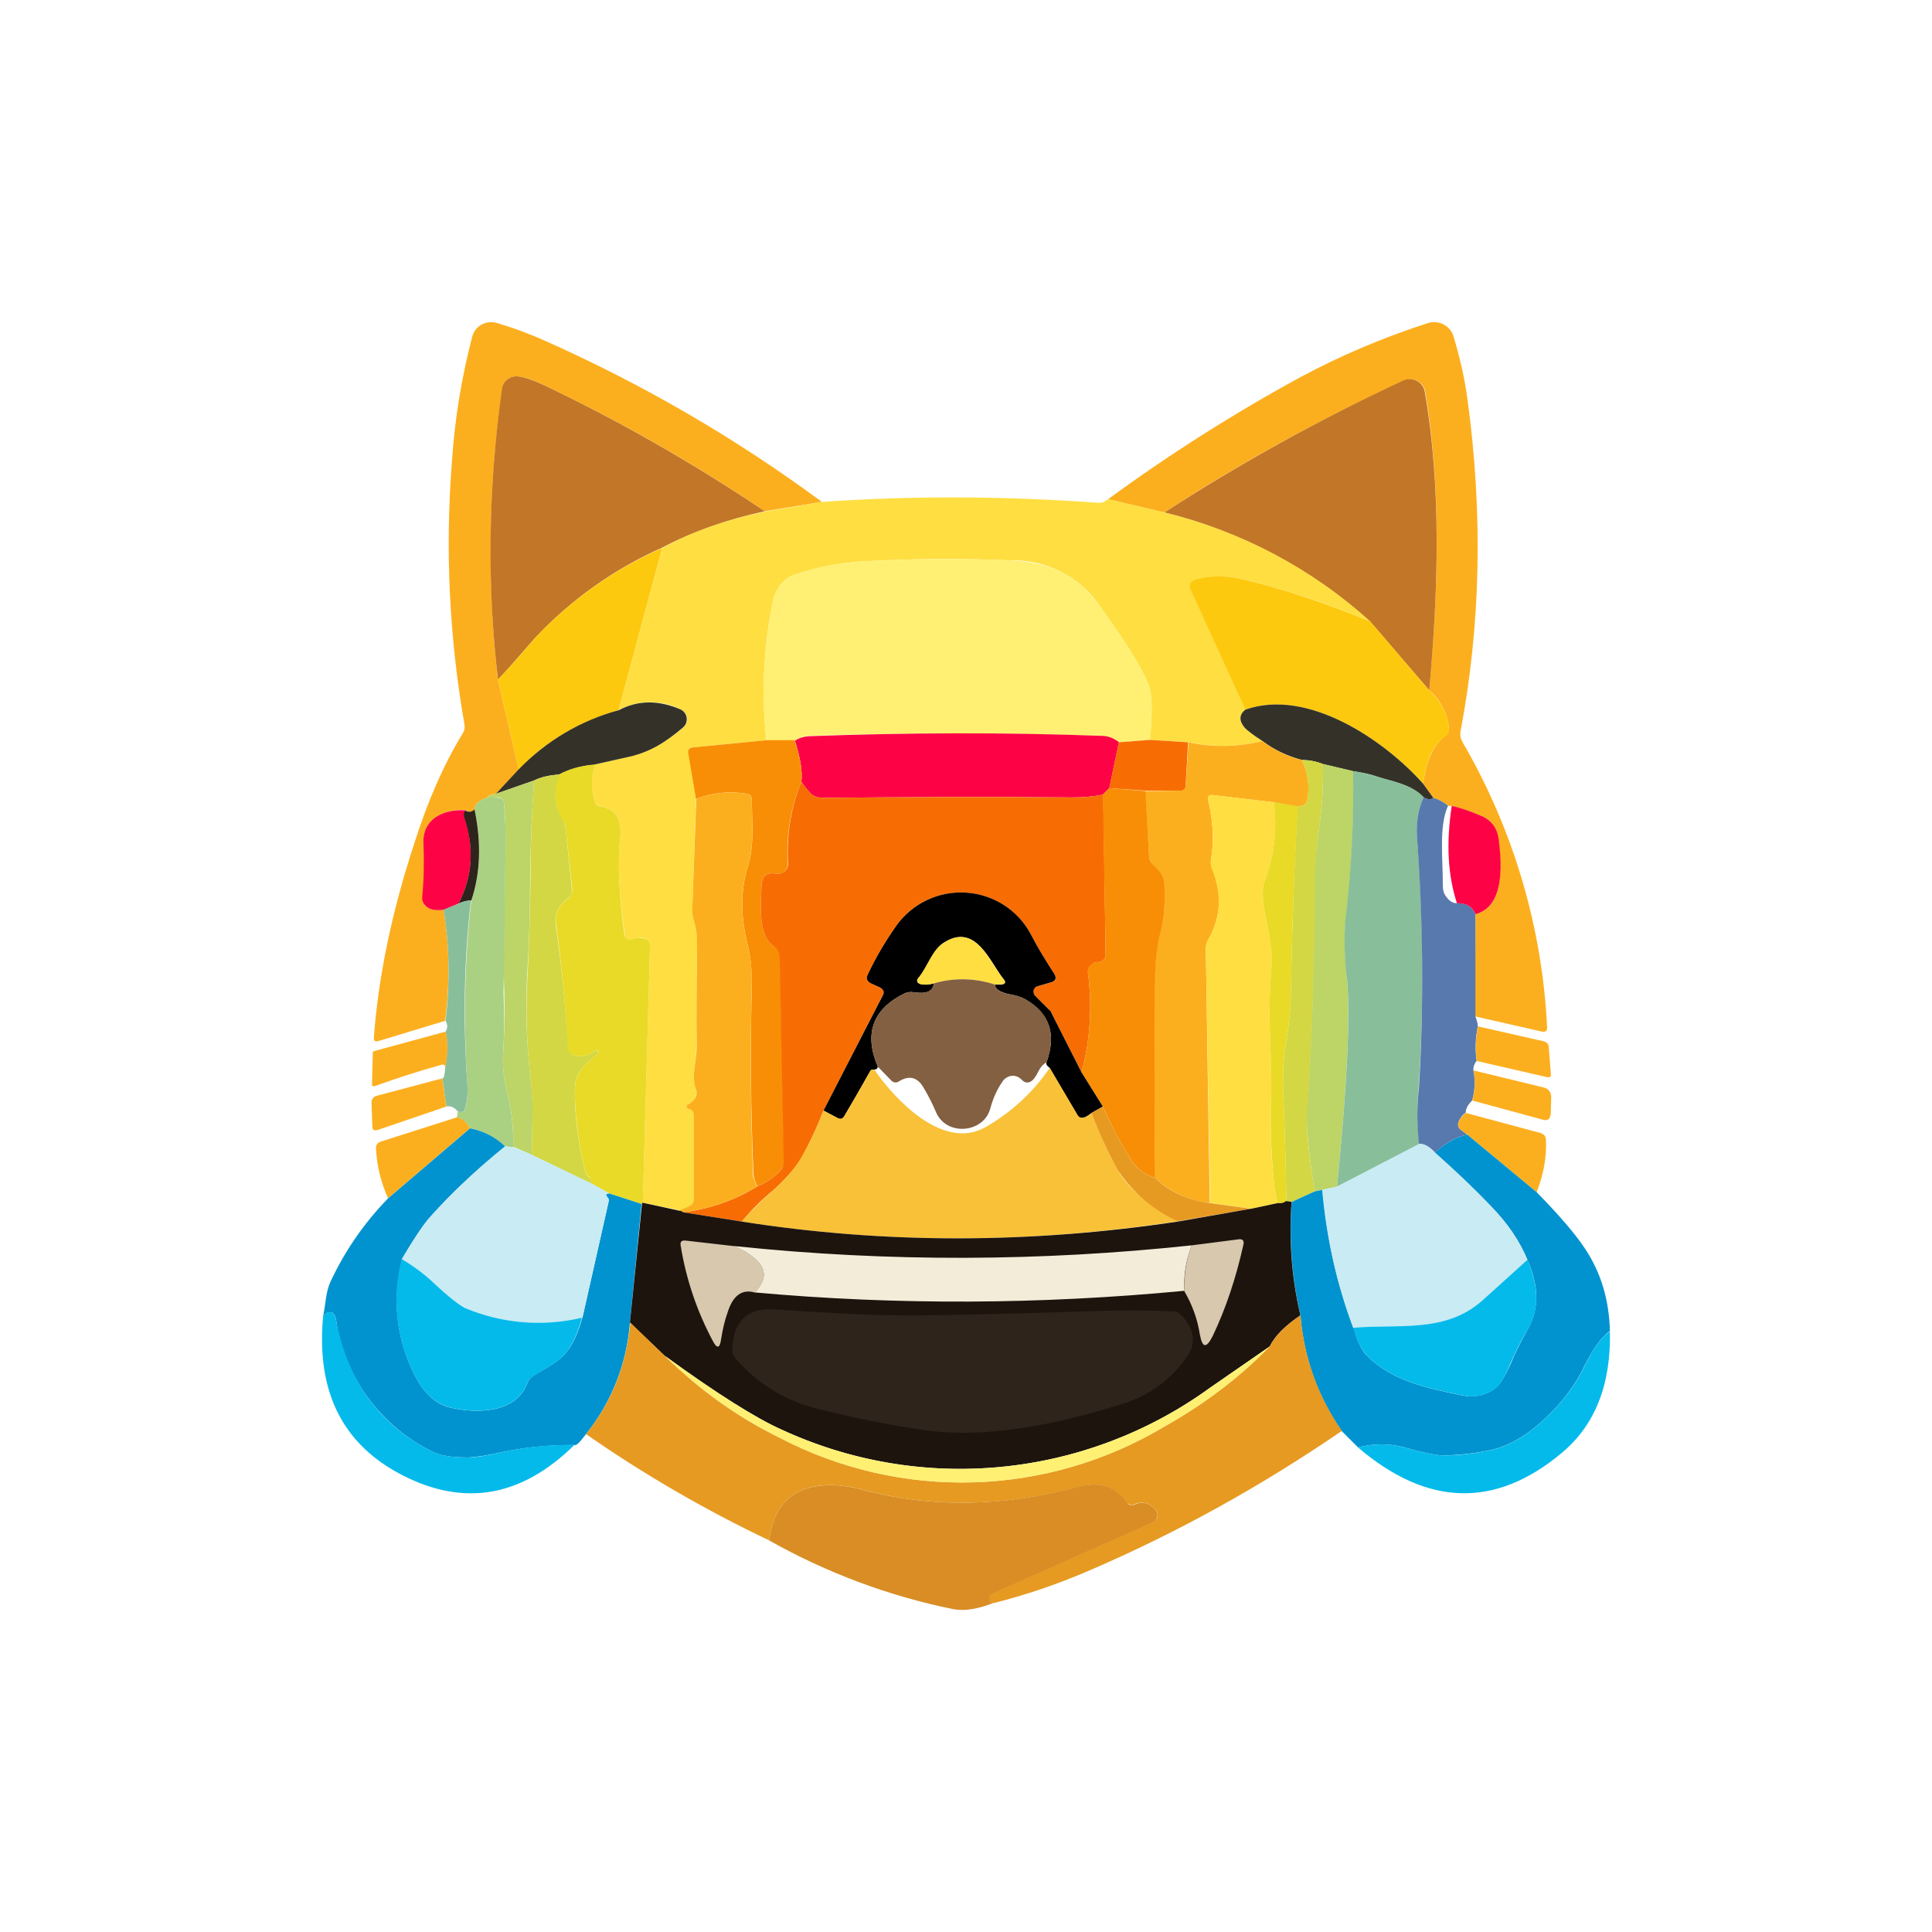<svg width="24" height="24" viewBox="0 0 24 24" fill="none" xmlns="http://www.w3.org/2000/svg">
<rect x="0" y="0" width="24" height="24" fill="#333333" stroke="none"/>
<g clip-path="url(#clip0_328_54619)">
<path d="M24 0H0V24H24V0Z" fill="white"/>
<path d="M10.2 6.236L9.5 6.351C8.628 5.761 7.712 5.238 6.76 4.786C6.63 4.721 6.525 4.686 6.435 4.676C6.389 4.671 6.342 4.683 6.305 4.711C6.287 4.725 6.272 4.743 6.261 4.762C6.25 4.782 6.243 4.804 6.24 4.826C6.067 6.024 6.049 7.239 6.185 8.441L6.445 9.561L6.16 9.861C6.139 9.861 6.117 9.865 6.097 9.873C6.077 9.882 6.06 9.895 6.045 9.911C5.945 9.946 5.895 9.991 5.895 10.061C5.855 10.091 5.815 10.091 5.785 10.061C5.51 10.046 5.245 10.181 5.26 10.476C5.277 10.716 5.274 10.957 5.25 11.196L5.275 11.246C5.325 11.296 5.405 11.316 5.51 11.301C5.585 11.751 5.59 12.211 5.53 12.681L4.705 12.931C4.66 12.946 4.64 12.931 4.645 12.881C4.7 12.136 4.865 11.336 5.145 10.481C5.315 9.946 5.515 9.491 5.745 9.116C5.768 9.082 5.777 9.041 5.77 9.001C5.58 7.919 5.528 6.817 5.615 5.721C5.65 5.196 5.735 4.686 5.865 4.186C5.873 4.155 5.886 4.126 5.905 4.1C5.924 4.075 5.948 4.053 5.975 4.036C6.004 4.019 6.037 4.008 6.07 4.004C6.104 4 6.138 4.002 6.17 4.011C6.37 4.071 6.565 4.141 6.765 4.231C7.981 4.771 9.135 5.441 10.205 6.231L10.2 6.236ZM18.324 12.626L18.329 11.356C18.599 11.286 18.694 10.966 18.609 10.406C18.603 10.348 18.581 10.292 18.546 10.245C18.511 10.199 18.463 10.163 18.409 10.141C18.274 10.081 18.149 10.041 18.034 10.011H17.989C17.944 9.971 17.884 9.936 17.804 9.911L17.679 9.736C17.714 9.451 17.809 9.251 17.954 9.141C17.97 9.131 17.982 9.117 17.99 9.1C17.998 9.083 18.001 9.065 17.999 9.046C17.982 8.864 17.894 8.695 17.754 8.576C17.864 7.351 17.909 6.071 17.704 4.866C17.699 4.838 17.688 4.81 17.671 4.787C17.653 4.763 17.63 4.744 17.604 4.731C17.578 4.718 17.549 4.711 17.519 4.711C17.49 4.711 17.461 4.718 17.434 4.731C16.379 5.216 15.384 5.766 14.464 6.366L13.765 6.201C14.524 5.646 15.318 5.141 16.144 4.691C16.644 4.421 17.174 4.196 17.744 4.011C17.79 3.998 17.839 3.997 17.885 4.011C17.931 4.024 17.973 4.05 18.004 4.086C18.029 4.111 18.044 4.141 18.054 4.171C18.134 4.436 18.194 4.696 18.229 4.956C18.424 6.386 18.394 7.761 18.144 9.081C18.134 9.131 18.144 9.176 18.169 9.221C18.799 10.303 19.16 11.52 19.219 12.771C19.219 12.806 19.199 12.821 19.159 12.816L18.324 12.626Z" fill="#FCAF1E"/>
<path d="M9.5 6.351C9.02 6.456 8.6 6.606 8.23 6.801C7.634 7.065 7.097 7.446 6.65 7.921C6.42 8.186 6.266 8.361 6.186 8.441C6.046 7.251 6.066 6.046 6.236 4.826C6.245 4.776 6.271 4.736 6.306 4.711C6.324 4.697 6.345 4.687 6.367 4.681C6.389 4.675 6.413 4.673 6.435 4.676C6.52 4.686 6.635 4.726 6.76 4.786C7.705 5.236 8.615 5.756 9.5 6.351ZM17.755 8.576L17.025 7.726C16.298 7.067 15.418 6.6 14.465 6.366C15.39 5.766 16.38 5.216 17.434 4.726C17.461 4.714 17.49 4.709 17.518 4.71C17.547 4.711 17.576 4.718 17.601 4.732C17.627 4.745 17.649 4.764 17.666 4.788C17.683 4.811 17.694 4.838 17.699 4.866C17.909 6.066 17.864 7.351 17.755 8.576Z" fill="#C27627"/>
<path d="M13.77 6.201L14.464 6.366C15.417 6.598 16.297 7.063 17.024 7.721C16.533 7.512 16.027 7.342 15.509 7.211C15.296 7.151 15.071 7.146 14.854 7.196C14.841 7.199 14.829 7.206 14.819 7.214C14.809 7.223 14.8 7.234 14.794 7.246C14.789 7.257 14.786 7.27 14.786 7.283C14.786 7.296 14.789 7.309 14.794 7.321L15.469 8.815C15.394 8.875 15.389 8.95 15.459 9.035C15.484 9.065 15.559 9.125 15.684 9.205C15.383 9.28 15.068 9.285 14.764 9.22L14.284 9.19C14.319 8.85 14.314 8.621 14.264 8.496C14.184 8.296 13.984 7.976 13.675 7.546C13.552 7.36 13.383 7.208 13.186 7.106C12.988 7.004 12.767 6.954 12.545 6.961C11.921 6.934 11.297 6.939 10.675 6.976C10.415 6.995 10.158 7.045 9.91 7.126C9.73 7.176 9.625 7.311 9.59 7.526C9.483 8.076 9.459 8.638 9.52 9.195L8.605 9.285C8.56 9.285 8.545 9.315 8.555 9.355L8.645 9.925L8.6 11.315C8.6 11.355 8.605 11.39 8.62 11.43C8.645 11.52 8.66 11.605 8.66 11.69C8.65 12.15 8.65 12.59 8.65 13C8.65 13.185 8.585 13.36 8.645 13.53C8.655 13.575 8.65 13.61 8.63 13.65C8.609 13.681 8.58 13.706 8.545 13.72C8.53 13.725 8.525 13.735 8.53 13.75C8.535 13.765 8.545 13.77 8.555 13.775C8.6 13.785 8.62 13.815 8.62 13.86V14.895C8.62 14.935 8.6 14.965 8.56 14.985L8.44 15.035L7.985 14.94L8.075 11.75C8.075 11.695 8.045 11.66 7.985 11.65C7.935 11.65 7.89 11.65 7.845 11.665C7.795 11.68 7.765 11.66 7.76 11.605C7.69 11.12 7.67 10.72 7.705 10.405C7.725 10.18 7.65 10.05 7.465 10.02C7.448 10.018 7.431 10.011 7.418 9.999C7.404 9.988 7.395 9.972 7.39 9.955C7.34 9.81 7.34 9.655 7.39 9.495L7.77 9.41C8.07 9.35 8.265 9.22 8.485 9.04C8.503 9.026 8.517 9.006 8.526 8.984C8.534 8.962 8.537 8.939 8.533 8.915C8.53 8.892 8.52 8.87 8.506 8.852C8.491 8.834 8.472 8.819 8.45 8.81C8.331 8.751 8.199 8.722 8.066 8.723C7.933 8.725 7.803 8.758 7.685 8.82L8.23 6.806C8.595 6.606 9.02 6.456 9.5 6.356L10.2 6.236C11.325 6.156 12.47 6.161 13.645 6.246C13.669 6.246 13.69 6.246 13.709 6.236L13.77 6.201Z" fill="#FFDE41"/>
<path d="M8.229 6.801L7.684 8.821C7.175 8.971 6.76 9.221 6.445 9.561L6.185 8.441C6.265 8.361 6.42 8.191 6.65 7.921C7.097 7.447 7.634 7.068 8.229 6.806V6.801Z" fill="#FDC90E"/>
<path d="M14.285 9.191L13.9 9.221C13.837 9.172 13.76 9.144 13.68 9.141C12.465 9.101 11.255 9.101 10.04 9.141C9.98 9.146 9.923 9.167 9.875 9.201L9.525 9.196C9.455 8.721 9.475 8.161 9.59 7.526C9.625 7.311 9.735 7.176 9.91 7.126C10.16 7.041 10.41 6.996 10.675 6.976C11.297 6.939 11.921 6.934 12.545 6.961C13.05 6.981 13.38 7.141 13.675 7.546C13.985 7.976 14.185 8.296 14.264 8.496C14.315 8.621 14.32 8.851 14.285 9.196V9.191Z" fill="#FFF073"/>
<path d="M17.024 7.721L17.754 8.576C17.904 8.716 17.984 8.876 17.999 9.046C18.002 9.065 18 9.085 17.992 9.103C17.984 9.12 17.971 9.135 17.954 9.146C17.804 9.251 17.714 9.446 17.679 9.736C17.199 9.196 16.244 8.541 15.469 8.816L14.789 7.321C14.784 7.309 14.781 7.296 14.781 7.283C14.781 7.271 14.784 7.258 14.789 7.246C14.796 7.233 14.805 7.222 14.816 7.214C14.828 7.205 14.841 7.199 14.854 7.196C15.054 7.146 15.269 7.146 15.504 7.211C16.004 7.336 16.504 7.506 17.024 7.721Z" fill="#FDC90E"/>
<path d="M7.39 9.501C7.235 9.509 7.083 9.55 6.945 9.621C6.815 9.631 6.71 9.656 6.635 9.695L6.16 9.861L6.44 9.561C6.782 9.205 7.214 8.949 7.69 8.821C7.925 8.696 8.18 8.696 8.45 8.811C8.471 8.82 8.49 8.834 8.504 8.853C8.518 8.871 8.527 8.893 8.53 8.916C8.533 8.939 8.53 8.963 8.522 8.985C8.513 9.007 8.498 9.026 8.48 9.041C8.265 9.221 8.07 9.351 7.77 9.411L7.39 9.496V9.501ZM17.679 9.736L17.804 9.91C17.779 9.936 17.739 9.936 17.684 9.905C17.534 9.741 17.279 9.706 17.119 9.651C17.019 9.616 16.919 9.596 16.814 9.581L16.434 9.491C16.359 9.461 16.269 9.441 16.174 9.441C15.989 9.391 15.829 9.316 15.684 9.206C15.559 9.126 15.484 9.066 15.459 9.036C15.389 8.951 15.394 8.876 15.469 8.816C16.244 8.541 17.199 9.196 17.679 9.736Z" fill="#343228"/>
<path d="M13.9 9.221L13.78 9.791L13.7 9.871C13.58 9.896 13.45 9.906 13.305 9.906C12.285 9.896 11.265 9.901 10.245 9.911C10.165 9.911 10.11 9.896 10.075 9.861C10.031 9.814 9.991 9.764 9.955 9.711C9.97 9.591 9.945 9.421 9.875 9.201C9.93 9.166 9.985 9.151 10.04 9.146C11.255 9.101 12.465 9.096 13.68 9.141C13.765 9.141 13.84 9.171 13.9 9.221Z" fill="#FE0246"/>
<path d="M9.52 9.195H9.87C9.945 9.42 9.97 9.59 9.955 9.71C9.822 10.031 9.764 10.378 9.785 10.725C9.786 10.752 9.779 10.779 9.763 10.802C9.748 10.825 9.726 10.841 9.7 10.85C9.682 10.854 9.663 10.854 9.645 10.85C9.525 10.835 9.465 10.88 9.46 11C9.455 11.215 9.405 11.61 9.61 11.75C9.633 11.765 9.653 11.786 9.667 11.81C9.681 11.835 9.689 11.862 9.69 11.89L9.74 14.435C9.74 14.475 9.725 14.505 9.7 14.535C9.62 14.625 9.52 14.69 9.41 14.735C9.383 14.689 9.366 14.638 9.36 14.585C9.325 13.77 9.32 12.985 9.34 12.225C9.34 12.045 9.325 11.87 9.28 11.705C9.2 11.37 9.2 11.055 9.29 10.765C9.375 10.495 9.34 10.215 9.34 9.935C9.34 9.89 9.315 9.865 9.275 9.86C9.063 9.824 8.845 9.846 8.645 9.925L8.55 9.355C8.545 9.315 8.56 9.29 8.605 9.285L9.52 9.195Z" fill="#F88E05"/>
<path d="M14.284 9.191L14.759 9.221L14.729 9.761C14.729 9.801 14.704 9.821 14.669 9.821H14.224L13.779 9.791L13.899 9.221L14.284 9.191Z" fill="#F76D04"/>
<path d="M15.683 9.206C15.829 9.316 15.988 9.396 16.173 9.441C16.248 9.601 16.273 9.771 16.238 9.951C16.228 9.991 16.188 10.011 16.118 10.021L15.823 9.966L15.063 9.876C15.014 9.876 14.998 9.891 15.008 9.941C15.068 10.191 15.084 10.441 15.043 10.676C15.038 10.716 15.043 10.756 15.059 10.796C15.184 11.106 15.168 11.396 15.008 11.676C14.989 11.709 14.978 11.747 14.979 11.786L15.028 14.945C14.774 14.918 14.535 14.807 14.348 14.631C14.338 13.786 14.344 12.946 14.348 12.111C14.348 11.926 14.373 11.751 14.414 11.591C14.463 11.401 14.479 11.191 14.463 10.971C14.459 10.866 14.393 10.811 14.323 10.741C14.294 10.712 14.276 10.673 14.274 10.631L14.224 9.826L14.668 9.821C14.704 9.821 14.723 9.801 14.729 9.761L14.764 9.221C15.063 9.286 15.373 9.281 15.683 9.206Z" fill="#FCAF1E"/>
<path d="M16.174 9.441C16.274 9.441 16.359 9.461 16.434 9.491C16.439 9.726 16.429 9.956 16.399 10.186C16.359 10.476 16.339 10.706 16.339 10.876C16.339 11.881 16.299 12.886 16.239 13.891C16.224 14.016 16.259 14.321 16.329 14.801L16.044 14.931L15.979 14.921C15.974 14.456 15.959 13.991 15.939 13.531C15.934 13.336 15.944 13.146 15.974 12.961C16.014 12.711 16.034 12.521 16.034 12.396C16.049 11.596 16.074 10.806 16.119 10.021C16.189 10.011 16.229 9.991 16.239 9.951C16.269 9.771 16.249 9.601 16.174 9.441Z" fill="#D3D743"/>
<path d="M7.39 9.501C7.34 9.656 7.34 9.811 7.39 9.956C7.4 9.996 7.425 10.016 7.465 10.021C7.65 10.051 7.725 10.181 7.705 10.406C7.67 10.721 7.69 11.121 7.755 11.606C7.765 11.656 7.795 11.681 7.845 11.666C7.895 11.651 7.94 11.646 7.99 11.656C8.045 11.661 8.075 11.696 8.075 11.756L7.985 14.941L7.97 14.956L7.57 14.826L7.35 14.706C7.352 14.691 7.35 14.676 7.345 14.662C7.339 14.648 7.331 14.636 7.32 14.626C7.292 14.599 7.272 14.564 7.265 14.526C7.187 14.208 7.145 13.883 7.14 13.556C7.14 13.311 7.27 13.221 7.43 13.081L7.435 13.071C7.436 13.068 7.436 13.065 7.436 13.063C7.435 13.06 7.434 13.057 7.433 13.055C7.432 13.053 7.43 13.051 7.427 13.049C7.425 13.047 7.423 13.046 7.42 13.046L7.405 13.051C7.29 13.126 7.19 13.141 7.11 13.101C7.092 13.091 7.076 13.077 7.066 13.059C7.055 13.042 7.05 13.021 7.05 13.001C7.026 12.499 6.979 11.998 6.91 11.501C6.885 11.346 6.935 11.251 7.06 11.161C7.095 11.131 7.11 11.091 7.11 11.046L7.025 10.281C7.022 10.252 7.011 10.225 6.995 10.201C6.94 10.116 6.907 10.018 6.898 9.917C6.889 9.816 6.905 9.714 6.945 9.621C7.07 9.551 7.22 9.511 7.39 9.496V9.501Z" fill="#E8DA26"/>
<path d="M16.434 9.491L16.814 9.581C16.821 10.211 16.788 10.841 16.714 11.466C16.694 11.616 16.704 11.856 16.734 12.196C16.774 12.626 16.734 13.471 16.609 14.741L16.424 14.781L16.329 14.801C16.259 14.321 16.229 14.016 16.234 13.891C16.299 12.891 16.334 11.881 16.334 10.876C16.334 10.706 16.359 10.476 16.399 10.186C16.429 9.956 16.439 9.726 16.434 9.491Z" fill="#BDD467"/>
<path d="M16.814 9.581C16.915 9.596 17.014 9.616 17.114 9.651C17.279 9.701 17.529 9.741 17.684 9.901C17.619 10.061 17.589 10.226 17.604 10.406C17.684 11.436 17.689 12.466 17.624 13.496C17.599 13.734 17.602 13.974 17.634 14.211L16.609 14.741C16.735 13.471 16.774 12.626 16.735 12.191C16.704 11.951 16.695 11.708 16.709 11.466C16.784 10.851 16.819 10.221 16.809 9.581L16.814 9.581Z" fill="#89BE9B"/>
<path d="M6.95 9.621C6.87 9.836 6.885 10.031 7 10.201L7.025 10.281L7.105 11.046C7.11 11.096 7.095 11.131 7.055 11.161C6.935 11.251 6.885 11.346 6.905 11.501C6.98 12.011 7.025 12.511 7.055 13.001C7.055 13.046 7.075 13.076 7.11 13.101C7.19 13.141 7.29 13.126 7.405 13.051H7.43V13.081C7.27 13.221 7.135 13.311 7.14 13.556C7.14 13.886 7.185 14.206 7.265 14.531C7.27 14.566 7.29 14.601 7.315 14.626C7.345 14.646 7.355 14.676 7.35 14.706L6.605 14.346L6.615 13.861C6.615 13.711 6.61 13.551 6.59 13.396C6.54 12.961 6.528 12.523 6.555 12.086C6.575 11.691 6.585 11.296 6.59 10.896C6.59 10.501 6.605 10.096 6.635 9.696C6.71 9.656 6.815 9.631 6.945 9.621H6.95Z" fill="#D3D743"/>
<path d="M6.635 9.695C6.605 10.095 6.59 10.5 6.585 10.895C6.585 11.295 6.575 11.695 6.55 12.085C6.525 12.525 6.54 12.96 6.59 13.395C6.61 13.55 6.62 13.705 6.615 13.86L6.605 14.345L6.375 14.245C6.382 14.033 6.36 13.821 6.31 13.615C6.26 13.425 6.24 13.25 6.25 13.095C6.271 12.754 6.272 12.412 6.255 12.07L6.28 10.525C6.28 10.32 6.28 10.135 6.26 9.975C6.26 9.935 6.235 9.91 6.195 9.905C6.145 9.905 6.095 9.905 6.045 9.915C6.059 9.898 6.076 9.885 6.096 9.875C6.116 9.866 6.138 9.86 6.16 9.86L6.635 9.695Z" fill="#BDD467"/>
<path d="M9.95 9.711L10.075 9.861C10.11 9.896 10.165 9.911 10.245 9.911C11.265 9.901 12.285 9.896 13.305 9.906C13.45 9.906 13.58 9.896 13.705 9.871L13.735 11.861C13.735 11.884 13.726 11.906 13.71 11.923C13.694 11.939 13.673 11.95 13.65 11.951C13.631 11.95 13.613 11.953 13.596 11.96C13.578 11.967 13.563 11.978 13.55 11.991C13.537 12.002 13.527 12.015 13.521 12.031C13.515 12.047 13.513 12.064 13.515 12.081C13.57 12.501 13.545 12.916 13.435 13.321L13.06 12.581C13.055 12.57 13.048 12.56 13.04 12.551L12.855 12.366C12.847 12.357 12.841 12.346 12.838 12.334C12.836 12.322 12.836 12.31 12.84 12.298C12.843 12.287 12.85 12.276 12.858 12.268C12.867 12.26 12.878 12.254 12.89 12.251L13.05 12.206C13.115 12.191 13.13 12.156 13.095 12.096C12.995 11.946 12.895 11.781 12.805 11.606C12.725 11.457 12.609 11.332 12.467 11.241C12.326 11.151 12.163 11.098 11.995 11.088C11.828 11.078 11.66 11.111 11.508 11.184C11.357 11.257 11.227 11.368 11.13 11.506C11 11.691 10.88 11.891 10.78 12.106C10.755 12.156 10.77 12.191 10.82 12.216L10.93 12.266C10.98 12.291 10.99 12.321 10.965 12.366L10.23 13.796C10.155 13.991 10.065 14.185 9.96 14.376C9.885 14.505 9.765 14.64 9.605 14.786C9.46 14.905 9.33 15.036 9.215 15.175L8.49 15.06C8.825 15.015 9.13 14.91 9.41 14.736C9.52 14.691 9.62 14.626 9.7 14.536C9.724 14.508 9.737 14.472 9.735 14.435L9.685 11.891C9.684 11.863 9.677 11.836 9.664 11.812C9.651 11.788 9.633 11.767 9.61 11.751C9.405 11.611 9.455 11.216 9.46 11.001C9.465 10.881 9.525 10.836 9.64 10.851C9.659 10.855 9.678 10.854 9.696 10.85C9.714 10.845 9.731 10.836 9.745 10.825C9.76 10.812 9.771 10.797 9.779 10.78C9.787 10.763 9.791 10.745 9.79 10.726C9.768 10.379 9.824 10.032 9.955 9.711H9.95Z" fill="#F76D04"/>
<path d="M13.78 9.791L14.229 9.826L14.274 10.626C14.274 10.676 14.295 10.711 14.325 10.741C14.395 10.811 14.46 10.866 14.464 10.971C14.479 11.191 14.464 11.401 14.415 11.591C14.374 11.751 14.354 11.926 14.35 12.111C14.345 12.946 14.339 13.786 14.35 14.63C14.225 14.596 14.118 14.515 14.05 14.406C13.915 14.191 13.8 13.971 13.7 13.746L13.435 13.321C13.545 12.916 13.57 12.501 13.515 12.081C13.512 12.064 13.513 12.048 13.518 12.032C13.524 12.016 13.533 12.002 13.545 11.991C13.558 11.978 13.573 11.967 13.59 11.96C13.608 11.954 13.626 11.95 13.645 11.951C13.668 11.951 13.691 11.941 13.708 11.925C13.725 11.908 13.735 11.885 13.735 11.861L13.7 9.871L13.78 9.791Z" fill="#F88E05"/>
<path d="M9.409 14.735C9.129 14.91 8.824 15.015 8.489 15.06C8.473 15.051 8.456 15.043 8.439 15.035L8.559 14.985C8.599 14.965 8.619 14.935 8.619 14.895V13.86C8.619 13.815 8.599 13.785 8.554 13.775C8.544 13.775 8.534 13.765 8.529 13.75C8.529 13.735 8.529 13.725 8.544 13.72C8.579 13.706 8.609 13.681 8.629 13.65C8.642 13.633 8.65 13.613 8.652 13.592C8.655 13.571 8.652 13.55 8.644 13.53C8.584 13.36 8.654 13.18 8.654 13C8.649 12.59 8.654 12.15 8.659 11.69C8.659 11.605 8.644 11.52 8.619 11.43C8.606 11.393 8.599 11.354 8.599 11.315L8.649 9.925C8.849 9.845 9.059 9.825 9.274 9.86C9.314 9.865 9.339 9.89 9.339 9.935C9.339 10.215 9.374 10.495 9.289 10.765C9.199 11.055 9.199 11.365 9.279 11.705C9.324 11.87 9.344 12.045 9.339 12.225C9.319 12.985 9.324 13.775 9.354 14.59C9.354 14.62 9.374 14.67 9.404 14.735H9.409Z" fill="#FCAF1E"/>
<path d="M15.824 9.966C15.87 10.311 15.829 10.636 15.709 10.951C15.669 11.051 15.684 11.236 15.749 11.516C15.8 11.701 15.809 11.891 15.79 12.081C15.769 12.355 15.764 12.636 15.779 12.931C15.794 13.195 15.794 13.475 15.79 13.765C15.779 14.06 15.79 14.375 15.829 14.71C15.835 14.785 15.849 14.865 15.874 14.945L15.544 15.015L15.034 14.945L14.979 11.786C14.979 11.746 14.985 11.711 15.004 11.676C15.17 11.401 15.184 11.106 15.055 10.796C15.039 10.758 15.036 10.716 15.044 10.676C15.085 10.441 15.069 10.196 15.009 9.941C14.999 9.891 15.014 9.871 15.065 9.876L15.824 9.966Z" fill="#FFDE41"/>
<path d="M6.045 9.911C6.094 9.903 6.145 9.903 6.195 9.911C6.235 9.911 6.26 9.936 6.26 9.976C6.275 10.136 6.285 10.321 6.28 10.526C6.275 11.126 6.267 11.726 6.255 12.326C6.265 12.591 6.265 12.845 6.25 13.095C6.24 13.245 6.26 13.426 6.31 13.616C6.36 13.825 6.38 14.04 6.375 14.251L6.275 14.241C6.153 14.127 6.003 14.049 5.84 14.015C5.8 13.941 5.74 13.896 5.675 13.881C5.682 13.856 5.685 13.831 5.685 13.806C5.735 13.825 5.77 13.811 5.78 13.771C5.805 13.671 5.815 13.571 5.805 13.471C5.755 12.676 5.77 11.916 5.855 11.186C5.97 10.841 5.98 10.466 5.895 10.056C5.895 9.991 5.945 9.946 6.045 9.911Z" fill="#AAD182"/>
<path d="M17.683 9.9C17.733 9.935 17.778 9.935 17.803 9.91C17.883 9.935 17.943 9.97 17.988 10.01C17.868 10.27 17.928 10.71 17.923 10.995C17.923 11.05 17.933 11.1 17.963 11.135C18.003 11.195 18.048 11.22 18.098 11.22C18.213 11.215 18.288 11.26 18.328 11.355V12.625C18.343 12.67 18.358 12.71 18.358 12.75C18.328 12.895 18.323 13.04 18.343 13.18C18.329 13.196 18.319 13.214 18.312 13.233C18.305 13.253 18.302 13.274 18.303 13.295C18.328 13.42 18.323 13.545 18.288 13.67C18.238 13.72 18.208 13.77 18.208 13.82C18.167 13.85 18.135 13.892 18.118 13.94C18.103 13.98 18.118 14.015 18.153 14.04L18.228 14.095C18.093 14.12 17.958 14.195 17.828 14.32C17.753 14.24 17.688 14.205 17.628 14.21C17.6 13.973 17.6 13.732 17.628 13.495C17.688 12.465 17.678 11.435 17.603 10.405C17.588 10.225 17.618 10.055 17.683 9.905V9.9Z" fill="#5879AE"/>
<path d="M15.824 9.966L16.124 10.016C16.074 10.806 16.049 11.601 16.034 12.396C16.034 12.521 16.014 12.71 15.974 12.96C15.944 13.146 15.934 13.335 15.939 13.53C15.959 13.991 15.974 14.455 15.979 14.92C15.964 14.931 15.947 14.939 15.929 14.943C15.911 14.948 15.892 14.948 15.874 14.945C15.851 14.868 15.836 14.79 15.829 14.71C15.794 14.375 15.779 14.06 15.789 13.76C15.799 13.475 15.789 13.195 15.779 12.925C15.764 12.636 15.768 12.355 15.789 12.081C15.809 11.891 15.794 11.701 15.749 11.516C15.684 11.236 15.668 11.046 15.709 10.951C15.829 10.636 15.869 10.311 15.824 9.966Z" fill="#E8DA26"/>
<path d="M18.034 10.011C18.149 10.036 18.274 10.081 18.414 10.141C18.524 10.191 18.594 10.281 18.614 10.406C18.694 10.966 18.599 11.286 18.329 11.356C18.289 11.261 18.214 11.216 18.099 11.221C17.984 10.871 17.964 10.471 18.034 10.011ZM5.785 10.066C5.78 10.076 5.775 10.086 5.77 10.096C5.764 10.112 5.764 10.13 5.77 10.146C5.895 10.536 5.87 10.896 5.695 11.226L5.515 11.301C5.405 11.316 5.325 11.301 5.275 11.241C5.263 11.227 5.255 11.211 5.25 11.194C5.244 11.177 5.243 11.159 5.245 11.141C5.265 10.941 5.27 10.716 5.26 10.476C5.245 10.176 5.51 10.046 5.785 10.066Z" fill="#FE0246"/>
<path d="M5.78 10.066C5.815 10.091 5.855 10.091 5.895 10.056C5.98 10.466 5.97 10.841 5.855 11.186C5.8 11.186 5.745 11.2 5.695 11.226C5.87 10.891 5.895 10.536 5.765 10.146C5.759 10.13 5.759 10.112 5.765 10.096L5.78 10.066Z" fill="#2E241C"/>
<path d="M13.435 13.321L13.7 13.746L13.56 13.825C13.475 13.896 13.42 13.905 13.385 13.856L13.04 13.266C13.005 13.241 12.99 13.216 13 13.196C13.125 12.846 13.04 12.591 12.74 12.416C12.7 12.391 12.63 12.366 12.54 12.351C12.42 12.326 12.36 12.286 12.36 12.231H12.435C12.49 12.226 12.5 12.201 12.465 12.161C12.295 11.946 12.125 11.471 11.74 11.701C11.58 11.796 11.53 12.001 11.415 12.141C11.38 12.181 11.385 12.211 11.44 12.226C11.48 12.236 11.535 12.231 11.6 12.216C11.59 12.316 11.51 12.351 11.351 12.326C11.312 12.319 11.271 12.325 11.235 12.341C10.841 12.536 10.73 12.841 10.905 13.251C10.9 13.276 10.885 13.286 10.861 13.286C10.845 13.286 10.831 13.286 10.816 13.296C10.71 13.485 10.601 13.674 10.491 13.861C10.47 13.9 10.441 13.911 10.4 13.886L10.23 13.796L10.966 12.366C10.991 12.321 10.975 12.291 10.931 12.266L10.82 12.216C10.771 12.191 10.755 12.156 10.78 12.106C10.88 11.891 11.001 11.691 11.13 11.506C11.227 11.368 11.357 11.257 11.509 11.184C11.66 11.111 11.828 11.078 11.996 11.088C12.164 11.098 12.326 11.151 12.468 11.241C12.61 11.332 12.726 11.457 12.805 11.606C12.895 11.781 12.995 11.941 13.095 12.096C13.13 12.151 13.115 12.191 13.045 12.206L12.89 12.251C12.879 12.254 12.868 12.259 12.859 12.268C12.85 12.277 12.843 12.289 12.84 12.301C12.837 12.312 12.837 12.324 12.84 12.335C12.842 12.346 12.848 12.357 12.855 12.366L13.04 12.551C13.05 12.556 13.055 12.566 13.06 12.581L13.435 13.321Z" fill="black"/>
<path d="M5.85 11.185C5.765 11.915 5.75 12.675 5.805 13.465C5.815 13.565 5.805 13.665 5.78 13.765C5.765 13.815 5.735 13.825 5.685 13.805C5.645 13.755 5.595 13.735 5.545 13.745L5.495 13.395C5.515 13.395 5.525 13.355 5.53 13.26C5.56 13.095 5.565 12.945 5.535 12.815C5.565 12.77 5.56 12.725 5.535 12.68C5.59 12.21 5.585 11.751 5.51 11.3L5.695 11.226C5.744 11.2 5.799 11.186 5.855 11.185H5.85Z" fill="#89BE9B"/>
<path d="M12.359 12.231C12.113 12.149 11.848 12.144 11.599 12.216C11.548 12.233 11.492 12.237 11.439 12.226C11.389 12.211 11.379 12.181 11.414 12.141C11.529 12.001 11.579 11.791 11.739 11.701C12.124 11.471 12.289 11.946 12.464 12.161C12.499 12.201 12.489 12.226 12.434 12.226L12.359 12.231Z" fill="#FFDE41"/>
<path d="M12.36 12.231C12.36 12.286 12.42 12.331 12.545 12.351C12.635 12.366 12.695 12.391 12.745 12.416C13.044 12.591 13.125 12.851 13 13.196C12.9 13.256 12.905 13.331 12.835 13.411C12.785 13.461 12.735 13.461 12.685 13.406C12.661 13.383 12.631 13.368 12.598 13.364C12.565 13.361 12.533 13.368 12.505 13.386C12.487 13.396 12.472 13.409 12.46 13.426C12.385 13.531 12.335 13.646 12.3 13.776C12.215 14.076 11.76 14.116 11.63 13.821C11.584 13.712 11.53 13.607 11.47 13.506C11.395 13.381 11.295 13.356 11.17 13.431C11.135 13.456 11.1 13.451 11.07 13.421L10.905 13.251C10.73 12.841 10.84 12.536 11.235 12.341C11.271 12.325 11.311 12.319 11.35 12.326C11.51 12.351 11.59 12.311 11.6 12.216C11.849 12.143 12.114 12.149 12.36 12.231Z" fill="#836042"/>
<path d="M18.36 12.75L19.175 12.935C19.215 12.945 19.24 12.97 19.24 13.015L19.265 13.34C19.27 13.375 19.255 13.39 19.215 13.38L18.345 13.18C18.325 13.04 18.33 12.895 18.36 12.75ZM5.536 12.815C5.566 12.945 5.566 13.095 5.531 13.26C5.526 13.23 5.511 13.22 5.491 13.225C5.201 13.305 4.926 13.395 4.661 13.49C4.631 13.5 4.621 13.49 4.621 13.465L4.631 13.08C4.631 13.065 4.641 13.055 4.656 13.055L5.536 12.815Z" fill="#FCAF1E"/>
<path d="M10.86 13.286C11.11 13.651 11.71 14.296 12.235 14.006C12.556 13.824 12.832 13.571 13.04 13.266L13.389 13.856C13.42 13.906 13.475 13.896 13.559 13.826C13.655 14.07 13.759 14.306 13.884 14.53C14.009 14.756 14.259 14.97 14.634 15.171C12.8 15.45 10.995 15.456 9.215 15.175C9.33 15.04 9.465 14.91 9.605 14.786C9.765 14.64 9.885 14.506 9.955 14.376C10.065 14.186 10.155 13.991 10.23 13.796L10.4 13.886C10.44 13.906 10.47 13.901 10.49 13.861C10.601 13.674 10.709 13.485 10.815 13.296C10.831 13.289 10.848 13.285 10.865 13.286H10.86Z" fill="#F8C137"/>
<path d="M18.299 13.296L19.164 13.506C19.239 13.521 19.274 13.571 19.269 13.646L19.264 13.831C19.259 13.901 19.224 13.931 19.154 13.906L18.289 13.671C18.324 13.546 18.329 13.421 18.304 13.296H18.299ZM5.495 13.401L5.545 13.746L4.695 14.036C4.645 14.051 4.625 14.036 4.625 13.986L4.615 13.701C4.615 13.651 4.64 13.621 4.685 13.611L5.495 13.396V13.401Z" fill="#FCAF1E"/>
<path d="M13.699 13.746C13.799 13.971 13.918 14.191 14.049 14.406C14.119 14.516 14.219 14.591 14.348 14.631C14.528 14.806 14.758 14.911 15.033 14.946L15.543 15.016L14.629 15.171C14.325 15.031 14.067 14.81 13.883 14.531C13.759 14.304 13.651 14.068 13.559 13.826L13.699 13.746Z" fill="#E69A22"/>
<path d="M18.209 13.825L19.139 14.075C19.179 14.09 19.204 14.115 19.204 14.16C19.214 14.365 19.179 14.58 19.089 14.81L18.229 14.095L18.154 14.04C18.119 14.015 18.104 13.98 18.119 13.94C18.137 13.894 18.168 13.854 18.209 13.825ZM5.675 13.88C5.745 13.895 5.8 13.94 5.84 14.015L4.82 14.885C4.731 14.688 4.68 14.476 4.67 14.26C4.67 14.22 4.695 14.19 4.735 14.18L5.675 13.88Z" fill="#FCAF1E"/>
<path d="M5.84 14.016C6.01 14.051 6.155 14.126 6.275 14.241C5.875 14.566 5.571 14.861 5.346 15.116C5.256 15.216 5.141 15.39 4.996 15.64C4.876 16.11 4.916 16.565 5.111 17C5.236 17.28 5.396 17.44 5.59 17.485C5.905 17.56 6.405 17.565 6.55 17.185C6.563 17.146 6.59 17.112 6.625 17.09C6.96 16.89 7.09 16.855 7.235 16.37L7.56 14.931C7.564 14.92 7.564 14.909 7.561 14.898C7.559 14.888 7.553 14.878 7.545 14.871C7.52 14.841 7.525 14.826 7.57 14.826L7.97 14.956L7.825 16.43C7.788 16.936 7.598 17.419 7.28 17.815C7.2 17.92 7.155 17.965 7.135 17.95C6.835 17.95 6.54 17.975 6.255 18.035C6.06 18.08 5.915 18.1 5.82 18.105C5.62 18.105 5.471 18.085 5.376 18.035C5.059 17.881 4.784 17.651 4.575 17.368C4.367 17.084 4.229 16.754 4.176 16.405C4.156 16.29 4.101 16.27 4.016 16.34C4.046 16.195 4.046 16.05 4.106 15.921C4.281 15.546 4.516 15.2 4.821 14.886L5.84 14.016ZM18.229 14.096L19.089 14.81C19.374 15.101 19.574 15.335 19.689 15.51C19.889 15.81 19.989 16.15 19.999 16.535C19.889 16.61 19.784 16.765 19.674 16.985C19.499 17.365 19.004 17.91 18.529 18.01C18.329 18.055 18.13 18.075 17.93 18.08C17.849 18.08 17.69 18.05 17.445 17.98C17.26 17.93 17.065 17.93 16.87 17.98L16.67 17.78C16.372 17.355 16.194 16.858 16.155 16.34C16.048 15.879 16.011 15.403 16.045 14.931L16.33 14.801L16.43 14.78C16.48 15.39 16.61 15.96 16.815 16.495C16.855 16.655 16.915 16.77 16.974 16.835C17.294 17.16 17.734 17.245 18.169 17.335C18.238 17.35 18.31 17.35 18.378 17.335C18.448 17.321 18.512 17.292 18.569 17.25C18.629 17.21 18.694 17.1 18.769 16.935C18.814 16.82 18.889 16.675 18.984 16.5C19.119 16.26 19.119 15.98 18.974 15.65C18.879 15.421 18.734 15.2 18.524 14.991C18.304 14.756 18.07 14.536 17.825 14.32C17.959 14.196 18.094 14.121 18.224 14.096H18.229Z" fill="#0193CF"/>
<path d="M17.629 14.21C17.689 14.206 17.754 14.24 17.829 14.32C18.069 14.535 18.304 14.755 18.529 14.99C18.729 15.2 18.879 15.42 18.974 15.65L18.409 16.16C17.949 16.565 17.369 16.445 16.809 16.495C16.609 15.96 16.479 15.39 16.424 14.78L16.609 14.74L17.629 14.21ZM6.275 14.24L6.375 14.25L6.605 14.345L7.355 14.705L7.57 14.825C7.525 14.825 7.52 14.84 7.545 14.875C7.56 14.885 7.565 14.905 7.56 14.925L7.235 16.37C6.751 16.485 6.244 16.443 5.785 16.25C5.641 16.166 5.508 16.064 5.39 15.945C5.275 15.83 5.14 15.73 4.99 15.64C5.14 15.39 5.255 15.215 5.345 15.115C5.631 14.799 5.942 14.507 6.275 14.24Z" fill="#C9EBF4"/>
<path d="M15.979 14.92L16.044 14.93C16.01 15.4 16.044 15.87 16.154 16.34C15.97 16.465 15.839 16.59 15.774 16.725L15.03 17.24C14.268 17.793 13.372 18.132 12.435 18.222C11.498 18.313 10.554 18.151 9.7 17.755C9.4 17.62 8.915 17.32 8.26 16.845L7.825 16.43L7.975 14.955L7.98 14.94L8.44 15.04C8.455 15.04 8.475 15.05 8.49 15.06L9.215 15.175C10.995 15.455 12.8 15.45 14.63 15.175L15.544 15.015L15.874 14.945C15.909 14.95 15.944 14.945 15.975 14.92H15.979Z" fill="#1D140E"/>
<path d="M14.71 16.036C14.71 15.816 14.74 15.631 14.805 15.47L15.38 15.396C15.435 15.386 15.46 15.411 15.445 15.466C15.355 15.871 15.23 16.25 15.065 16.596C14.985 16.756 14.935 16.745 14.905 16.576C14.875 16.386 14.81 16.206 14.71 16.036ZM9.131 15.481C9.506 15.656 9.586 15.846 9.376 16.056C9.221 16.011 9.106 16.091 9.041 16.296C9.001 16.406 8.976 16.52 8.956 16.646C8.941 16.75 8.906 16.756 8.856 16.66C8.658 16.29 8.523 15.89 8.456 15.476C8.446 15.426 8.466 15.406 8.516 15.411L9.131 15.481Z" fill="#D7C8AE"/>
<path d="M9.13 15.48C11.045 15.68 12.93 15.67 14.805 15.47C14.74 15.63 14.704 15.82 14.71 16.035C12.925 16.205 11.145 16.215 9.375 16.055C9.585 15.845 9.505 15.655 9.125 15.48H9.13Z" fill="#F3ECD9"/>
<path d="M4.99 15.64C5.14 15.73 5.275 15.83 5.39 15.94C5.57 16.11 5.7 16.209 5.78 16.25C6.238 16.442 6.746 16.484 7.23 16.369C7.09 16.855 6.96 16.89 6.63 17.09C6.593 17.11 6.564 17.144 6.55 17.184C6.405 17.564 5.905 17.559 5.59 17.484C5.39 17.434 5.235 17.279 5.11 17C4.915 16.573 4.872 16.093 4.99 15.64ZM18.974 15.65C19.114 15.98 19.124 16.26 18.984 16.5C18.884 16.674 18.814 16.82 18.764 16.934C18.694 17.105 18.629 17.209 18.574 17.25C18.516 17.292 18.451 17.321 18.381 17.336C18.311 17.351 18.239 17.35 18.169 17.334C17.734 17.244 17.294 17.16 16.974 16.834C16.893 16.736 16.839 16.619 16.814 16.494C17.369 16.445 17.949 16.564 18.409 16.16L18.974 15.65Z" fill="#04BAEA"/>
<path d="M13.504 16.29C13.869 16.275 14.224 16.275 14.579 16.29C14.619 16.29 14.649 16.31 14.679 16.34C14.814 16.49 14.879 16.665 14.744 16.855C14.544 17.14 14.274 17.34 13.929 17.445C13.149 17.685 12.255 17.885 11.445 17.76C11.01 17.695 10.595 17.61 10.195 17.51C9.779 17.417 9.405 17.191 9.13 16.865C9.106 16.837 9.094 16.802 9.095 16.765C9.11 16.41 9.285 16.245 9.615 16.265C10.235 16.305 10.865 16.35 11.5 16.34C12.19 16.33 12.86 16.31 13.504 16.29Z" fill="#2E241C"/>
<path d="M7.135 17.95C6.505 18.57 5.825 18.71 5.09 18.37C4.28 17.995 3.92 17.32 4.015 16.34C4.1 16.27 4.155 16.29 4.175 16.405C4.325 17.17 4.725 17.71 5.375 18.035C5.475 18.085 5.625 18.105 5.82 18.105C5.915 18.105 6.06 18.08 6.255 18.035C6.544 17.974 6.839 17.945 7.135 17.95Z" fill="#04BAEA"/>
<path d="M16.154 16.34C16.199 16.865 16.369 17.34 16.669 17.775C15.669 18.46 14.625 19.04 13.53 19.51C13.15 19.674 12.76 19.809 12.36 19.91C12.31 19.915 12.29 19.895 12.285 19.849C12.285 19.84 12.285 19.825 12.295 19.814C12.301 19.806 12.31 19.799 12.32 19.794L14.32 18.91C14.335 18.904 14.348 18.894 14.358 18.882C14.369 18.87 14.376 18.855 14.38 18.84C14.382 18.825 14.381 18.809 14.377 18.794C14.373 18.779 14.365 18.766 14.355 18.755C14.275 18.665 14.185 18.645 14.08 18.69C14.067 18.694 14.053 18.694 14.04 18.69C14.026 18.687 14.014 18.68 14.005 18.67C13.855 18.47 13.655 18.4 13.405 18.47C12.465 18.72 11.555 18.735 10.695 18.5C10.505 18.45 10.325 18.435 10.155 18.46C9.805 18.51 9.605 18.735 9.555 19.135C8.762 18.758 8.001 18.317 7.28 17.815C7.595 17.425 7.78 16.965 7.83 16.43L8.26 16.845C8.695 17.27 9.165 17.605 9.675 17.855C10.42 18.246 11.252 18.438 12.093 18.414C12.934 18.389 13.754 18.148 14.475 17.715C14.964 17.44 15.399 17.11 15.774 16.725C15.839 16.595 15.97 16.465 16.154 16.34Z" fill="#E69A22"/>
<path d="M19.999 16.535C20.014 17.2 19.814 17.705 19.399 18.05C18.574 18.74 17.729 18.715 16.869 17.98C17.069 17.93 17.259 17.93 17.444 17.98C17.689 18.05 17.849 18.08 17.934 18.08C18.129 18.08 18.329 18.055 18.534 18.01C19.004 17.91 19.499 17.365 19.674 16.99C19.784 16.765 19.889 16.61 19.999 16.54V16.535Z" fill="#04BAEA"/>
<path d="M15.774 16.726C15.399 17.11 14.964 17.441 14.474 17.715C13.754 18.149 12.933 18.39 12.093 18.414C11.252 18.439 10.419 18.246 9.675 17.855C9.153 17.597 8.677 17.256 8.265 16.846C8.915 17.32 9.395 17.62 9.7 17.755C10.553 18.152 11.497 18.313 12.434 18.223C13.371 18.132 14.267 17.793 15.029 17.241L15.774 16.726Z" fill="#FFF073"/>
<path d="M12.36 19.905C12.149 19.99 11.979 20.015 11.845 19.99C11.041 19.827 10.269 19.538 9.555 19.136C9.605 18.735 9.805 18.511 10.155 18.461C10.325 18.436 10.505 18.451 10.695 18.501C11.559 18.735 12.464 18.721 13.409 18.466C13.659 18.401 13.859 18.466 14.009 18.671C14.009 18.681 14.024 18.691 14.039 18.695H14.079C14.184 18.646 14.279 18.666 14.354 18.756C14.364 18.767 14.372 18.781 14.376 18.795C14.38 18.81 14.38 18.826 14.377 18.84C14.374 18.855 14.368 18.869 14.359 18.882C14.35 18.894 14.338 18.904 14.324 18.911L12.325 19.796C12.313 19.8 12.304 19.808 12.298 19.817C12.292 19.827 12.289 19.839 12.29 19.851C12.29 19.901 12.315 19.915 12.36 19.905Z" fill="#D98D24"/>
</g>
<defs>
<clipPath id="clip0_328_54619">
<rect width="24" height="24" fill="white"/>
</clipPath>
</defs>
</svg>
